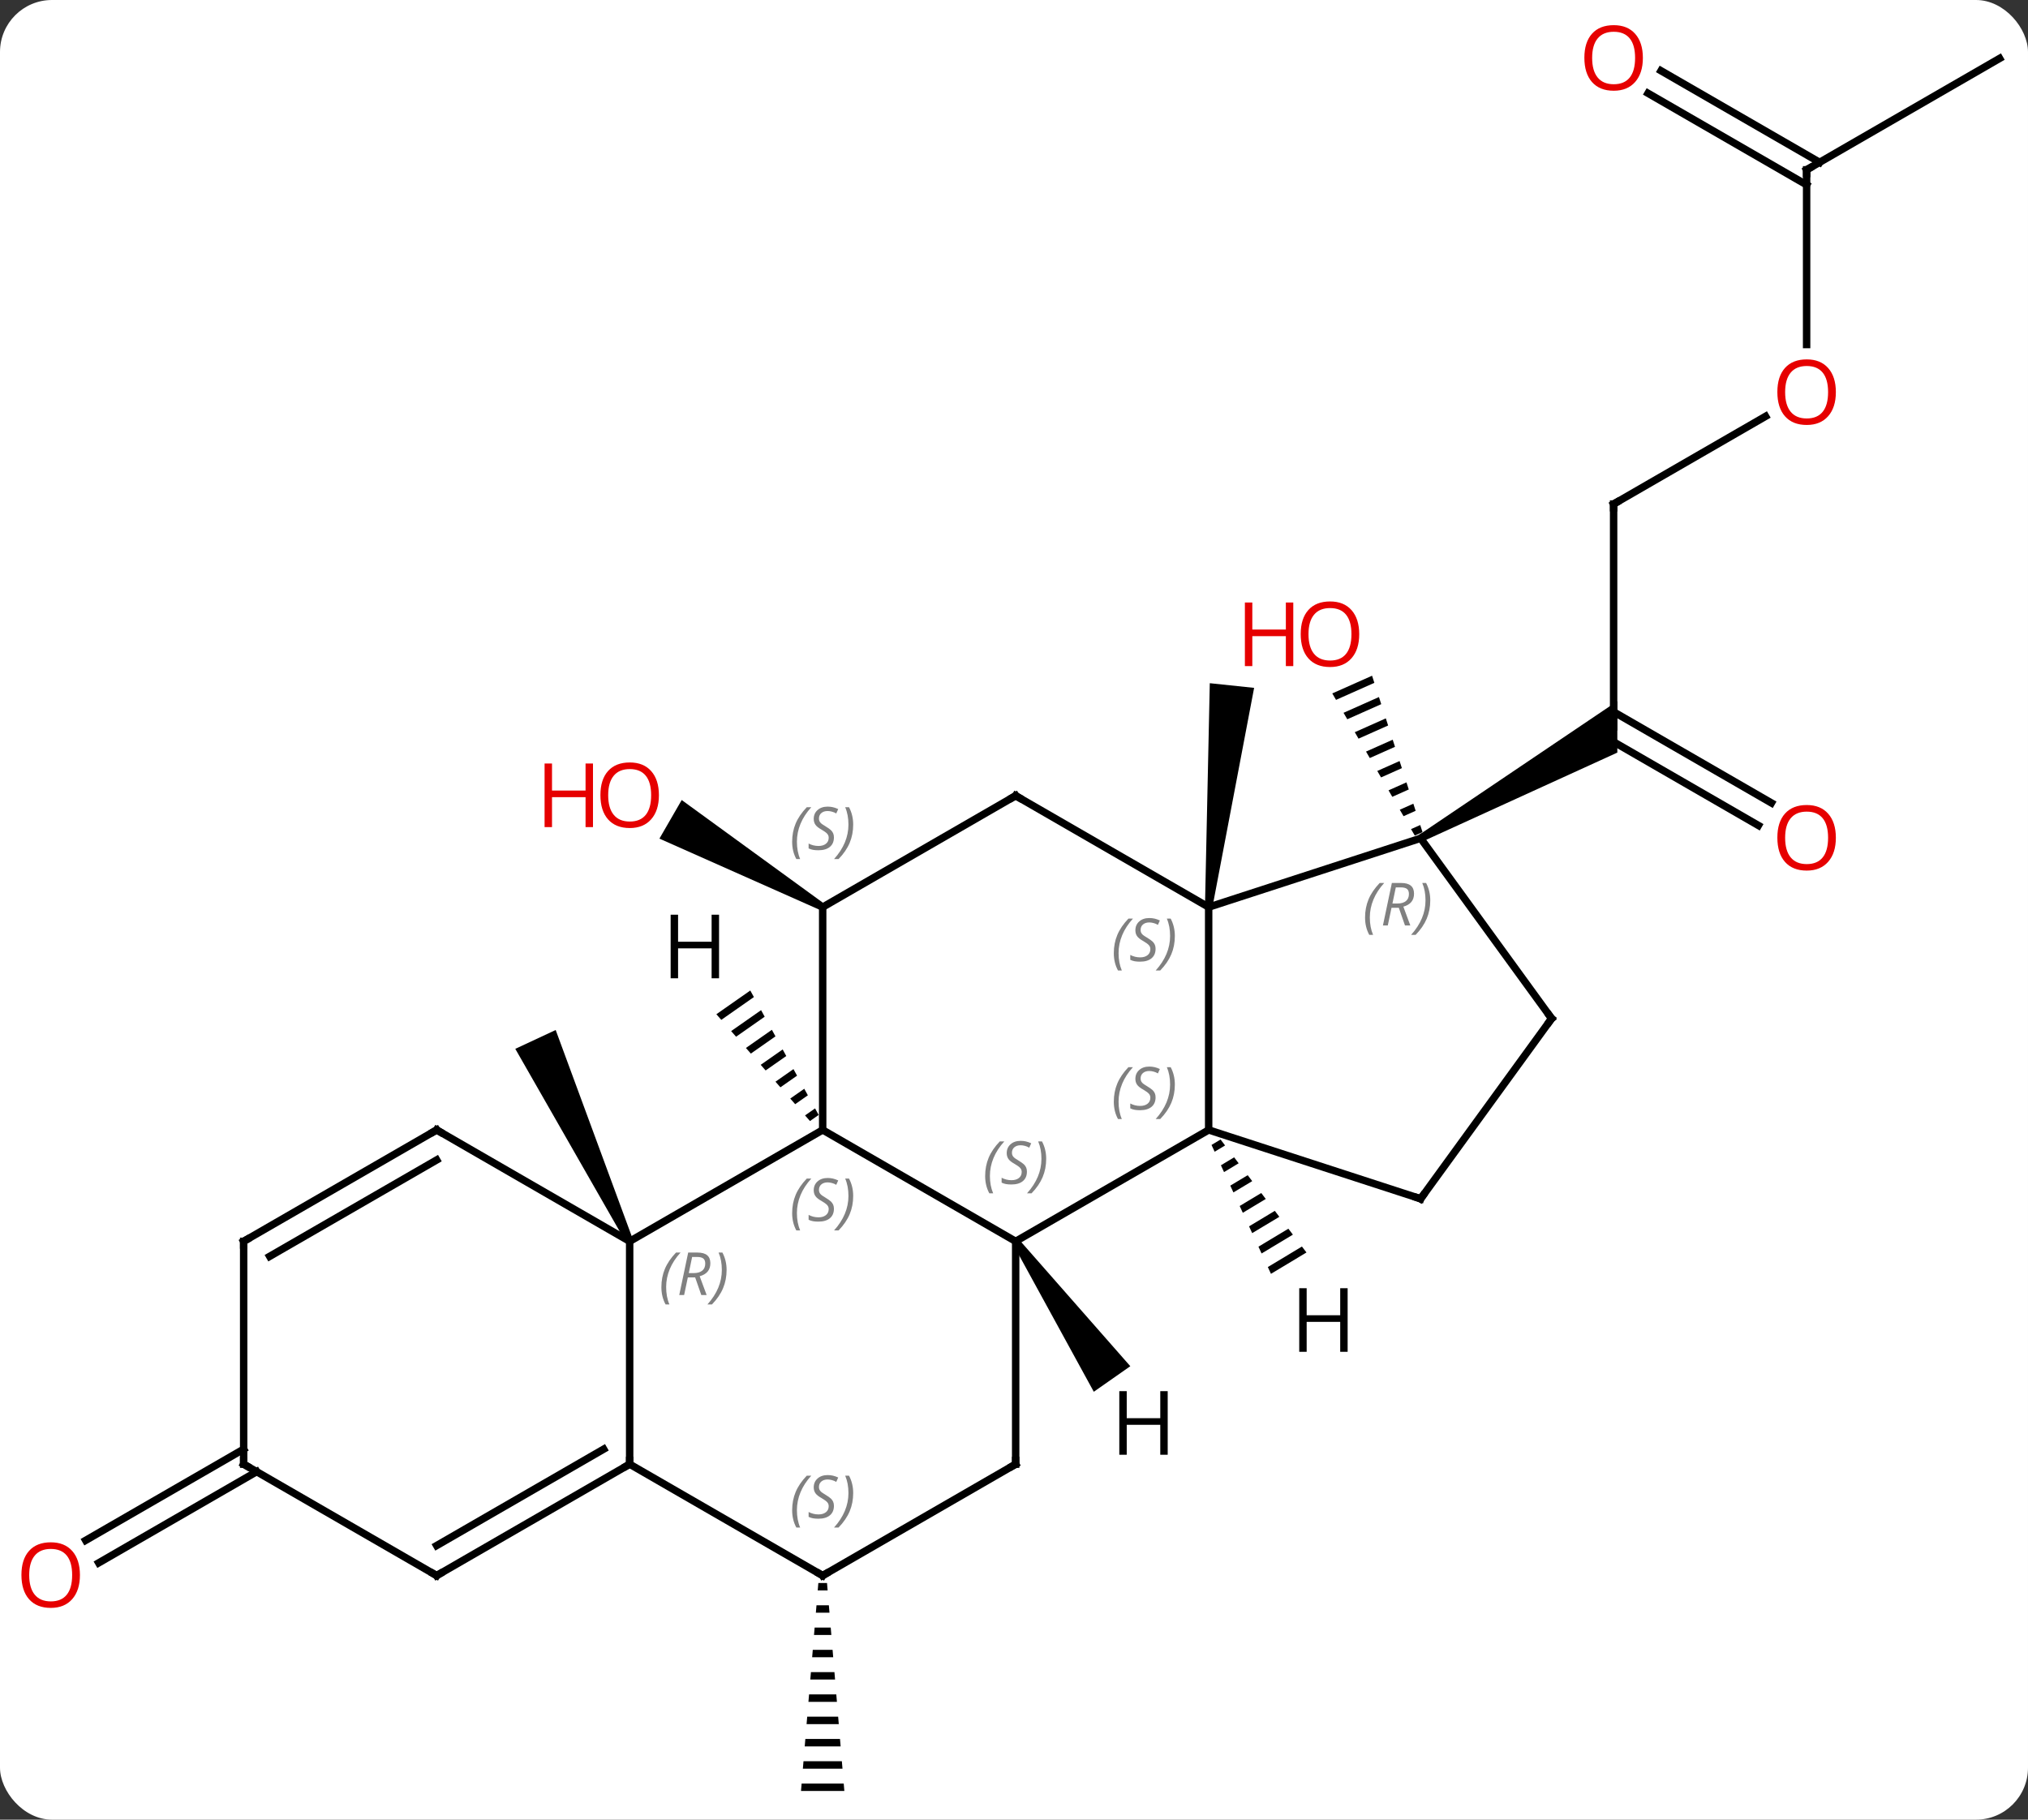 <svg width="273" viewBox="0 0 273 245" style="fill-opacity:1; color-rendering:auto; color-interpolation:auto; text-rendering:auto; stroke:black; stroke-linecap:square; stroke-miterlimit:10; shape-rendering:auto; stroke-opacity:1; fill:black; stroke-dasharray:none; font-weight:normal; stroke-width:1; font-family:'Open Sans'; font-style:normal; stroke-linejoin:miter; font-size:12; stroke-dashoffset:0; image-rendering:auto;" height="245" class="cas-substance-image" xmlns:xlink="http://www.w3.org/1999/xlink" xmlns="http://www.w3.org/2000/svg"><rect x="0" y="0" width="273" height="245" fill="#333333" stroke="none"/><svg class="cas-substance-single-component"><rect y="0" x="0" width="273" stroke="none" ry="7" rx="7" height="245" fill="white" class="cas-substance-group"/><svg y="0" x="0" width="273" viewBox="0 0 273 245" style="fill:black;" height="245" class="cas-substance-single-component-image"><svg><g><g transform="translate(138,125)" style="text-rendering:geometricPrecision; color-rendering:optimizeQuality; color-interpolation:linearRGB; stroke-linecap:butt; image-rendering:optimizeQuality;"><path style="stroke:none;" d="M25.202 -2.813 L24.208 -2.917 L24.856 -33.014 L30.824 -32.386 Z"/><path style="stroke:none;" d="M-52.785 41.924 L-53.691 42.346 L-68.635 16.214 L-63.197 13.678 Z"/><path style="stroke:none;" d="M-27.005 -3.298 L-27.505 -2.432 L-49.232 -12.088 L-46.233 -17.285 Z"/><path style="stroke:none;" d="M-27.838 88.135 L-27.922 89.135 L-26.588 89.135 L-26.672 88.135 ZM-28.088 91.135 L-28.172 92.135 L-26.338 92.135 L-26.422 91.135 ZM-28.338 94.135 L-28.422 95.135 L-26.088 95.135 L-26.172 94.135 ZM-28.588 97.135 L-28.672 98.135 L-25.838 98.135 L-25.922 97.135 ZM-28.838 100.135 L-28.922 101.135 L-25.588 101.135 L-25.672 100.135 ZM-29.088 103.135 L-29.172 104.135 L-25.338 104.135 L-25.422 103.135 ZM-29.338 106.135 L-29.422 107.135 L-25.088 107.135 L-25.172 106.135 ZM-29.588 109.135 L-29.672 110.135 L-24.838 110.135 L-24.922 109.135 ZM-29.838 112.135 L-29.922 113.135 L-24.588 113.135 L-24.672 112.135 ZM-30.088 115.135 L-30.172 116.135 L-24.338 116.135 L-24.422 115.135 Z"/><line y2="-57.135" y1="-27.135" x2="79.218" x1="79.218" style="fill:none;"/><line y2="-13.861" y1="-25.619" x2="98.709" x1="78.343" style="fill:none;"/><line y2="-16.892" y1="-29.156" x2="100.459" x1="79.218" style="fill:none;"/><path style="stroke:none;" d="M53.488 -11.702 L52.988 -12.568 L79.718 -30.599 L79.718 -23.671 Z"/><line y2="-68.946" y1="-57.135" x2="99.675" x1="79.218" style="fill:none;"/><line y2="-102.135" y1="-78.612" x2="105.198" x1="105.198" style="fill:none;"/><line y2="-117.135" y1="-102.135" x2="131.178" x1="105.198" style="fill:none;"/><line y2="-115.472" y1="-103.145" x2="85.598" x1="106.948" style="fill:none;"/><line y2="-112.441" y1="-100.114" x2="83.848" x1="105.198" style="fill:none;"/><path style="stroke:none;" d="M46.7 -34.021 L41.346 -31.638 L41.346 -31.638 L41.851 -30.768 L41.851 -30.768 L47.009 -33.064 L47.009 -33.064 L46.7 -34.021 ZM47.627 -31.149 L42.861 -29.028 L43.366 -28.158 L47.935 -30.192 L47.935 -30.192 L47.627 -31.149 ZM48.553 -28.278 L44.375 -26.418 L44.375 -26.418 L44.88 -25.548 L44.88 -25.548 L48.862 -27.32 L48.553 -28.278 ZM49.479 -25.406 L45.89 -23.808 L45.89 -23.808 L46.395 -22.938 L49.788 -24.449 L49.788 -24.449 L49.479 -25.406 ZM50.406 -22.534 L47.404 -21.198 L47.909 -20.328 L50.715 -21.577 L50.406 -22.534 ZM51.332 -19.663 L48.919 -18.588 L49.423 -17.718 L51.641 -18.705 L51.332 -19.663 ZM52.258 -16.791 L50.433 -15.979 L50.433 -15.979 L50.938 -15.108 L50.938 -15.108 L52.567 -15.834 L52.567 -15.834 L52.258 -16.791 ZM53.185 -13.919 L51.947 -13.369 L52.452 -12.499 L52.452 -12.499 L53.494 -12.962 L53.494 -12.962 L53.185 -13.919 Z"/><line y2="73.145" y1="85.424" x2="-103.448" x1="-124.716" style="fill:none;"/><line y2="70.114" y1="82.393" x2="-105.198" x1="-126.466" style="fill:none;"/><line y2="27.135" y1="42.135" x2="24.705" x1="-1.275" style="fill:none;"/><line y2="27.135" y1="42.135" x2="-27.255" x1="-1.275" style="fill:none;"/><line y2="72.135" y1="42.135" x2="-1.275" x1="-1.275" style="fill:none;"/><line y2="-2.865" y1="27.135" x2="24.705" x1="24.705" style="fill:none;"/><line y2="36.405" y1="27.135" x2="53.238" x1="24.705" style="fill:none;"/><line y2="42.135" y1="27.135" x2="-53.238" x1="-27.255" style="fill:none;"/><line y2="-2.865" y1="27.135" x2="-27.255" x1="-27.255" style="fill:none;"/><line y2="87.135" y1="72.135" x2="-27.255" x1="-1.275" style="fill:none;"/><line y2="-12.135" y1="-2.865" x2="53.238" x1="24.705" style="fill:none;"/><line y2="-17.865" y1="-2.865" x2="-1.275" x1="24.705" style="fill:none;"/><line y2="12.135" y1="36.405" x2="70.872" x1="53.238" style="fill:none;"/><line y2="72.135" y1="42.135" x2="-53.238" x1="-53.238" style="fill:none;"/><line y2="27.135" y1="42.135" x2="-79.218" x1="-53.238" style="fill:none;"/><line y2="-17.865" y1="-2.865" x2="-1.275" x1="-27.255" style="fill:none;"/><line y2="72.135" y1="87.135" x2="-53.238" x1="-27.255" style="fill:none;"/><line y2="12.135" y1="-12.135" x2="70.872" x1="53.238" style="fill:none;"/><line y2="87.135" y1="72.135" x2="-79.218" x1="-53.238" style="fill:none;"/><line y2="83.094" y1="70.114" x2="-79.218" x1="-56.738" style="fill:none;"/><line y2="42.135" y1="27.135" x2="-105.198" x1="-79.218" style="fill:none;"/><line y2="44.156" y1="31.177" x2="-101.698" x1="-79.218" style="fill:none;"/><line y2="72.135" y1="87.135" x2="-105.198" x1="-79.218" style="fill:none;"/><line y2="72.135" y1="42.135" x2="-105.198" x1="-105.198" style="fill:none;"/><path style="stroke:none;" d="M-1.685 42.422 L-0.865 41.848 L14.158 58.946 L9.243 62.387 Z"/><path style="stroke:none;" d="M26.308 28.422 L25.089 29.155 L25.089 29.155 L25.511 30.069 L26.916 29.223 L26.916 29.223 L26.308 28.422 ZM28.134 30.824 L26.353 31.895 L26.353 31.895 L26.774 32.809 L26.774 32.809 L28.742 31.625 L28.742 31.625 L28.134 30.824 ZM29.959 33.226 L27.616 34.635 L27.616 34.635 L28.037 35.548 L28.037 35.548 L30.568 34.027 L29.959 33.226 ZM31.785 35.628 L28.88 37.375 L28.88 37.375 L29.301 38.288 L32.393 36.428 L31.785 35.628 ZM33.61 38.029 L30.143 40.115 L30.564 41.028 L30.564 41.028 L34.219 38.83 L34.219 38.83 L33.61 38.029 ZM35.436 40.431 L31.407 42.855 L31.828 43.768 L31.828 43.768 L36.044 41.232 L35.436 40.431 ZM37.261 42.833 L32.67 45.595 L33.091 46.508 L37.87 43.634 L37.261 42.833 Z"/><path style="stroke:none;" d="M-37 8.362 L-41.566 11.557 L-40.903 12.314 L-36.515 9.244 L-37 8.362 ZM-35.546 11.008 L-39.577 13.827 L-38.913 14.584 L-35.062 11.889 L-35.546 11.008 ZM-34.093 13.653 L-37.587 16.098 L-37.587 16.098 L-36.924 16.855 L-33.609 14.535 L-34.093 13.653 ZM-32.64 16.299 L-35.598 18.368 L-35.598 18.368 L-34.934 19.125 L-32.156 17.181 L-32.156 17.181 L-32.64 16.299 ZM-31.187 18.945 L-33.608 20.639 L-32.945 21.395 L-30.702 19.826 L-30.702 19.826 L-31.187 18.945 ZM-29.734 21.59 L-31.619 22.909 L-31.619 22.909 L-30.956 23.666 L-29.249 22.472 L-29.249 22.472 L-29.734 21.59 ZM-28.28 24.236 L-29.629 25.18 L-28.966 25.936 L-28.966 25.936 L-27.796 25.118 L-27.796 25.118 L-28.28 24.236 Z"/></g><g transform="translate(138,125)" style="fill:rgb(230,0,0); text-rendering:geometricPrecision; color-rendering:optimizeQuality; image-rendering:optimizeQuality; font-family:'Open Sans'; stroke:rgb(230,0,0); color-interpolation:linearRGB;"><path style="stroke:none;" d="M-49.3 -17.935 Q-49.3 -15.873 -50.34 -14.693 Q-51.379 -13.513 -53.222 -13.513 Q-55.113 -13.513 -56.144 -14.678 Q-57.175 -15.842 -57.175 -17.951 Q-57.175 -20.045 -56.144 -21.193 Q-55.113 -22.342 -53.222 -22.342 Q-51.363 -22.342 -50.332 -21.17 Q-49.3 -19.998 -49.3 -17.935 ZM-56.129 -17.935 Q-56.129 -16.201 -55.386 -15.295 Q-54.644 -14.388 -53.222 -14.388 Q-51.8 -14.388 -51.074 -15.287 Q-50.347 -16.185 -50.347 -17.935 Q-50.347 -19.67 -51.074 -20.56 Q-51.8 -21.451 -53.222 -21.451 Q-54.644 -21.451 -55.386 -20.552 Q-56.129 -19.654 -56.129 -17.935 Z"/><path style="stroke:none;" d="M-58.175 -13.638 L-59.175 -13.638 L-59.175 -17.67 L-63.691 -17.67 L-63.691 -13.638 L-64.691 -13.638 L-64.691 -22.201 L-63.691 -22.201 L-63.691 -18.56 L-59.175 -18.56 L-59.175 -22.201 L-58.175 -22.201 L-58.175 -13.638 Z"/></g><g transform="translate(138,125)" style="stroke-linecap:butt; text-rendering:geometricPrecision; color-rendering:optimizeQuality; image-rendering:optimizeQuality; font-family:'Open Sans'; color-interpolation:linearRGB; stroke-miterlimit:5;"><path style="fill:none;" d="M79.218 -56.635 L79.218 -57.135 L79.651 -57.385"/><path style="fill:rgb(230,0,0); stroke:none;" d="M109.135 -12.205 Q109.135 -10.143 108.096 -8.963 Q107.057 -7.783 105.214 -7.783 Q103.323 -7.783 102.292 -8.947 Q101.26 -10.112 101.26 -12.221 Q101.26 -14.315 102.292 -15.463 Q103.323 -16.612 105.214 -16.612 Q107.073 -16.612 108.104 -15.44 Q109.135 -14.268 109.135 -12.205 ZM102.307 -12.205 Q102.307 -10.471 103.05 -9.565 Q103.792 -8.658 105.214 -8.658 Q106.635 -8.658 107.362 -9.557 Q108.089 -10.455 108.089 -12.205 Q108.089 -13.94 107.362 -14.83 Q106.635 -15.721 105.214 -15.721 Q103.792 -15.721 103.05 -14.822 Q102.307 -13.924 102.307 -12.205 Z"/><path style="fill:rgb(230,0,0); stroke:none;" d="M109.135 -72.205 Q109.135 -70.143 108.096 -68.963 Q107.057 -67.783 105.214 -67.783 Q103.323 -67.783 102.292 -68.948 Q101.26 -70.112 101.26 -72.221 Q101.26 -74.315 102.292 -75.463 Q103.323 -76.612 105.214 -76.612 Q107.073 -76.612 108.104 -75.44 Q109.135 -74.268 109.135 -72.205 ZM102.307 -72.205 Q102.307 -70.471 103.05 -69.565 Q103.792 -68.658 105.214 -68.658 Q106.635 -68.658 107.362 -69.557 Q108.089 -70.455 108.089 -72.205 Q108.089 -73.94 107.362 -74.83 Q106.635 -75.721 105.214 -75.721 Q103.792 -75.721 103.05 -74.823 Q102.307 -73.924 102.307 -72.205 Z"/><path style="fill:none;" d="M105.198 -101.635 L105.198 -102.135 L105.631 -102.385"/><path style="fill:rgb(230,0,0); stroke:none;" d="M83.156 -117.205 Q83.156 -115.143 82.116 -113.963 Q81.077 -112.783 79.234 -112.783 Q77.343 -112.783 76.312 -113.948 Q75.281 -115.112 75.281 -117.221 Q75.281 -119.315 76.312 -120.463 Q77.343 -121.612 79.234 -121.612 Q81.093 -121.612 82.124 -120.44 Q83.156 -119.268 83.156 -117.205 ZM76.327 -117.205 Q76.327 -115.471 77.07 -114.565 Q77.812 -113.658 79.234 -113.658 Q80.656 -113.658 81.382 -114.557 Q82.109 -115.455 82.109 -117.205 Q82.109 -118.94 81.382 -119.83 Q80.656 -120.721 79.234 -120.721 Q77.812 -120.721 77.07 -119.823 Q76.327 -118.924 76.327 -117.205 Z"/><path style="fill:rgb(230,0,0); stroke:none;" d="M44.971 -39.613 Q44.971 -37.551 43.932 -36.371 Q42.893 -35.191 41.05 -35.191 Q39.159 -35.191 38.128 -36.355 Q37.096 -37.52 37.096 -39.629 Q37.096 -41.723 38.128 -42.871 Q39.159 -44.02 41.05 -44.02 Q42.909 -44.02 43.94 -42.848 Q44.971 -41.676 44.971 -39.613 ZM38.143 -39.613 Q38.143 -37.879 38.886 -36.973 Q39.628 -36.066 41.05 -36.066 Q42.471 -36.066 43.198 -36.965 Q43.925 -37.863 43.925 -39.613 Q43.925 -41.348 43.198 -42.238 Q42.471 -43.129 41.05 -43.129 Q39.628 -43.129 38.886 -42.23 Q38.143 -41.332 38.143 -39.613 Z"/><path style="fill:rgb(230,0,0); stroke:none;" d="M36.096 -35.316 L35.096 -35.316 L35.096 -39.348 L30.581 -39.348 L30.581 -35.316 L29.581 -35.316 L29.581 -43.879 L30.581 -43.879 L30.581 -40.238 L35.096 -40.238 L35.096 -43.879 L36.096 -43.879 L36.096 -35.316 Z"/><path style="fill:rgb(230,0,0); stroke:none;" d="M-127.24 87.065 Q-127.24 89.127 -128.28 90.307 Q-129.319 91.487 -131.162 91.487 Q-133.053 91.487 -134.084 90.323 Q-135.115 89.158 -135.115 87.049 Q-135.115 84.955 -134.084 83.807 Q-133.053 82.658 -131.162 82.658 Q-129.303 82.658 -128.272 83.83 Q-127.24 85.002 -127.24 87.065 ZM-134.069 87.065 Q-134.069 88.799 -133.326 89.705 Q-132.584 90.612 -131.162 90.612 Q-129.74 90.612 -129.014 89.713 Q-128.287 88.815 -128.287 87.065 Q-128.287 85.33 -129.014 84.44 Q-129.74 83.549 -131.162 83.549 Q-132.584 83.549 -133.326 84.448 Q-134.069 85.346 -134.069 87.065 Z"/></g><g transform="translate(138,125)" style="stroke-linecap:butt; font-size:8.4px; fill:gray; text-rendering:geometricPrecision; image-rendering:optimizeQuality; color-rendering:optimizeQuality; font-family:'Open Sans'; font-style:italic; stroke:gray; color-interpolation:linearRGB; stroke-miterlimit:5;"><path style="stroke:none;" d="M-5.383 33.338 Q-5.383 32.01 -4.915 30.885 Q-4.446 29.76 -3.415 28.682 L-2.805 28.682 Q-3.774 29.744 -4.258 30.916 Q-4.743 32.088 -4.743 33.322 Q-4.743 34.651 -4.305 35.666 L-4.821 35.666 Q-5.383 34.635 -5.383 33.338 ZM0.239 32.744 Q0.239 33.572 -0.308 34.026 Q-0.855 34.479 -1.855 34.479 Q-2.261 34.479 -2.574 34.424 Q-2.886 34.369 -3.167 34.229 L-3.167 33.572 Q-2.542 33.901 -1.839 33.901 Q-1.214 33.901 -0.839 33.604 Q-0.464 33.307 -0.464 32.791 Q-0.464 32.479 -0.667 32.252 Q-0.87 32.026 -1.433 31.698 Q-2.027 31.369 -2.253 31.041 Q-2.48 30.713 -2.48 30.26 Q-2.48 29.526 -1.964 29.065 Q-1.448 28.604 -0.605 28.604 Q-0.23 28.604 0.106 28.682 Q0.442 28.76 0.817 28.932 L0.551 29.526 Q0.301 29.369 -0.019 29.283 Q-0.339 29.198 -0.605 29.198 Q-1.136 29.198 -1.456 29.471 Q-1.777 29.744 -1.777 30.213 Q-1.777 30.416 -1.706 30.565 Q-1.636 30.713 -1.495 30.846 Q-1.355 30.979 -0.933 31.229 Q-0.37 31.573 -0.167 31.768 Q0.036 31.963 0.138 32.197 Q0.239 32.432 0.239 32.744 ZM2.833 31.026 Q2.833 32.354 2.357 33.487 Q1.88 34.619 0.865 35.666 L0.255 35.666 Q2.193 33.51 2.193 31.026 Q2.193 29.698 1.755 28.682 L2.271 28.682 Q2.833 29.744 2.833 31.026 Z"/><path style="stroke:none;" d="M11.936 23.338 Q11.936 22.01 12.405 20.885 Q12.874 19.76 13.905 18.682 L14.514 18.682 Q13.546 19.744 13.061 20.916 Q12.577 22.088 12.577 23.323 Q12.577 24.651 13.014 25.666 L12.499 25.666 Q11.936 24.635 11.936 23.338 ZM17.559 22.744 Q17.559 23.573 17.012 24.026 Q16.465 24.479 15.465 24.479 Q15.059 24.479 14.746 24.424 Q14.434 24.369 14.152 24.229 L14.152 23.573 Q14.777 23.901 15.481 23.901 Q16.106 23.901 16.481 23.604 Q16.856 23.307 16.856 22.791 Q16.856 22.479 16.652 22.252 Q16.449 22.026 15.887 21.698 Q15.293 21.369 15.067 21.041 Q14.84 20.713 14.84 20.26 Q14.84 19.526 15.356 19.065 Q15.871 18.604 16.715 18.604 Q17.09 18.604 17.426 18.682 Q17.762 18.76 18.137 18.932 L17.871 19.526 Q17.621 19.369 17.301 19.284 Q16.981 19.198 16.715 19.198 Q16.184 19.198 15.863 19.471 Q15.543 19.744 15.543 20.213 Q15.543 20.416 15.613 20.565 Q15.684 20.713 15.824 20.846 Q15.965 20.979 16.387 21.229 Q16.949 21.573 17.152 21.768 Q17.356 21.963 17.457 22.198 Q17.559 22.432 17.559 22.744 ZM20.153 21.026 Q20.153 22.354 19.677 23.487 Q19.2 24.619 18.184 25.666 L17.575 25.666 Q19.513 23.51 19.513 21.026 Q19.513 19.698 19.075 18.682 L19.591 18.682 Q20.153 19.744 20.153 21.026 Z"/><path style="stroke:none;" d="M-31.364 38.338 Q-31.364 37.01 -30.895 35.885 Q-30.426 34.76 -29.395 33.682 L-28.786 33.682 Q-29.754 34.744 -30.239 35.916 Q-30.723 37.088 -30.723 38.322 Q-30.723 39.651 -30.286 40.666 L-30.801 40.666 Q-31.364 39.635 -31.364 38.338 ZM-25.741 37.744 Q-25.741 38.572 -26.288 39.026 Q-26.835 39.479 -27.835 39.479 Q-28.241 39.479 -28.554 39.424 Q-28.866 39.369 -29.148 39.229 L-29.148 38.572 Q-28.523 38.901 -27.819 38.901 Q-27.194 38.901 -26.819 38.604 Q-26.444 38.307 -26.444 37.791 Q-26.444 37.479 -26.648 37.252 Q-26.851 37.026 -27.413 36.697 Q-28.007 36.369 -28.233 36.041 Q-28.46 35.713 -28.46 35.26 Q-28.46 34.526 -27.944 34.065 Q-27.429 33.604 -26.585 33.604 Q-26.21 33.604 -25.874 33.682 Q-25.538 33.76 -25.163 33.932 L-25.429 34.526 Q-25.679 34.369 -25.999 34.283 Q-26.319 34.197 -26.585 34.197 Q-27.116 34.197 -27.436 34.471 Q-27.757 34.744 -27.757 35.213 Q-27.757 35.416 -27.686 35.565 Q-27.616 35.713 -27.476 35.846 Q-27.335 35.979 -26.913 36.229 Q-26.351 36.572 -26.148 36.768 Q-25.944 36.963 -25.843 37.197 Q-25.741 37.432 -25.741 37.744 ZM-23.147 36.026 Q-23.147 37.354 -23.623 38.487 Q-24.1 39.619 -25.116 40.666 L-25.725 40.666 Q-23.787 38.51 -23.787 36.026 Q-23.787 34.697 -24.225 33.682 L-23.709 33.682 Q-23.147 34.744 -23.147 36.026 Z"/><path style="fill:none; stroke:black;" d="M-1.275 71.635 L-1.275 72.135 L-1.708 72.385"/><path style="stroke:none;" d="M11.936 3.338 Q11.936 2.01 12.405 0.885 Q12.874 -0.24 13.905 -1.318 L14.514 -1.318 Q13.546 -0.256 13.061 0.916 Q12.577 2.088 12.577 3.322 Q12.577 4.651 13.014 5.666 L12.499 5.666 Q11.936 4.635 11.936 3.338 ZM17.559 2.744 Q17.559 3.572 17.012 4.026 Q16.465 4.479 15.465 4.479 Q15.059 4.479 14.746 4.424 Q14.434 4.369 14.152 4.229 L14.152 3.572 Q14.777 3.901 15.481 3.901 Q16.106 3.901 16.481 3.604 Q16.856 3.307 16.856 2.791 Q16.856 2.479 16.652 2.252 Q16.449 2.026 15.887 1.697 Q15.293 1.369 15.067 1.041 Q14.84 0.713 14.84 0.26 Q14.84 -0.474 15.356 -0.935 Q15.871 -1.396 16.715 -1.396 Q17.09 -1.396 17.426 -1.318 Q17.762 -1.24 18.137 -1.068 L17.871 -0.474 Q17.621 -0.631 17.301 -0.717 Q16.981 -0.803 16.715 -0.803 Q16.184 -0.803 15.863 -0.529 Q15.543 -0.256 15.543 0.213 Q15.543 0.416 15.613 0.565 Q15.684 0.713 15.824 0.846 Q15.965 0.979 16.387 1.229 Q16.949 1.572 17.152 1.768 Q17.356 1.963 17.457 2.197 Q17.559 2.432 17.559 2.744 ZM20.153 1.026 Q20.153 2.354 19.677 3.486 Q19.2 4.619 18.184 5.666 L17.575 5.666 Q19.513 3.51 19.513 1.026 Q19.513 -0.303 19.075 -1.318 L19.591 -1.318 Q20.153 -0.256 20.153 1.026 Z"/><path style="fill:none; stroke:black;" d="M52.763 36.251 L53.238 36.405 L53.532 36.001"/><path style="stroke:none;" d="M-48.967 48.299 Q-48.967 46.971 -48.498 45.846 Q-48.029 44.721 -46.998 43.643 L-46.388 43.643 Q-47.357 44.706 -47.842 45.877 Q-48.326 47.049 -48.326 48.284 Q-48.326 49.612 -47.888 50.627 L-48.404 50.627 Q-48.967 49.596 -48.967 48.299 ZM-45.406 46.987 L-45.906 49.362 L-46.563 49.362 L-45.359 43.643 L-44.109 43.643 Q-42.375 43.643 -42.375 45.081 Q-42.375 46.44 -43.813 46.831 L-42.875 49.362 L-43.594 49.362 L-44.422 46.987 L-45.406 46.987 ZM-44.828 44.237 Q-45.219 46.159 -45.281 46.409 L-44.625 46.409 Q-43.875 46.409 -43.469 46.081 Q-43.063 45.752 -43.063 45.127 Q-43.063 44.659 -43.321 44.448 Q-43.578 44.237 -44.172 44.237 L-44.828 44.237 ZM-40.189 45.987 Q-40.189 47.315 -40.666 48.448 Q-41.142 49.581 -42.158 50.627 L-42.767 50.627 Q-40.83 48.471 -40.83 45.987 Q-40.83 44.659 -41.267 43.643 L-40.752 43.643 Q-40.189 44.706 -40.189 45.987 Z"/><path style="stroke:none;" d="M-31.364 -11.662 Q-31.364 -12.99 -30.895 -14.115 Q-30.426 -15.24 -29.395 -16.318 L-28.786 -16.318 Q-29.754 -15.256 -30.239 -14.084 Q-30.723 -12.912 -30.723 -11.678 Q-30.723 -10.349 -30.286 -9.334 L-30.801 -9.334 Q-31.364 -10.365 -31.364 -11.662 ZM-25.741 -12.256 Q-25.741 -11.428 -26.288 -10.974 Q-26.835 -10.521 -27.835 -10.521 Q-28.241 -10.521 -28.554 -10.576 Q-28.866 -10.631 -29.148 -10.771 L-29.148 -11.428 Q-28.523 -11.099 -27.819 -11.099 Q-27.194 -11.099 -26.819 -11.396 Q-26.444 -11.693 -26.444 -12.209 Q-26.444 -12.521 -26.648 -12.748 Q-26.851 -12.974 -27.413 -13.303 Q-28.007 -13.631 -28.233 -13.959 Q-28.46 -14.287 -28.46 -14.74 Q-28.46 -15.474 -27.944 -15.935 Q-27.429 -16.396 -26.585 -16.396 Q-26.21 -16.396 -25.874 -16.318 Q-25.538 -16.24 -25.163 -16.068 L-25.429 -15.474 Q-25.679 -15.631 -25.999 -15.717 Q-26.319 -15.803 -26.585 -15.803 Q-27.116 -15.803 -27.436 -15.529 Q-27.757 -15.256 -27.757 -14.787 Q-27.757 -14.584 -27.686 -14.435 Q-27.616 -14.287 -27.476 -14.154 Q-27.335 -14.021 -26.913 -13.771 Q-26.351 -13.428 -26.148 -13.232 Q-25.944 -13.037 -25.843 -12.803 Q-25.741 -12.568 -25.741 -12.256 ZM-23.147 -13.974 Q-23.147 -12.646 -23.623 -11.513 Q-24.1 -10.381 -25.116 -9.334 L-25.725 -9.334 Q-23.787 -11.49 -23.787 -13.974 Q-23.787 -15.303 -24.225 -16.318 L-23.709 -16.318 Q-23.147 -15.256 -23.147 -13.974 Z"/><path style="fill:none; stroke:black;" d="M-26.822 86.885 L-27.255 87.135 L-27.688 86.885"/><path style="stroke:none;" d="M-31.364 78.338 Q-31.364 77.01 -30.895 75.885 Q-30.426 74.76 -29.395 73.682 L-28.786 73.682 Q-29.754 74.744 -30.239 75.916 Q-30.723 77.088 -30.723 78.323 Q-30.723 79.651 -30.286 80.666 L-30.801 80.666 Q-31.364 79.635 -31.364 78.338 ZM-25.741 77.744 Q-25.741 78.573 -26.288 79.026 Q-26.835 79.479 -27.835 79.479 Q-28.241 79.479 -28.554 79.424 Q-28.866 79.369 -29.148 79.229 L-29.148 78.573 Q-28.523 78.901 -27.819 78.901 Q-27.194 78.901 -26.819 78.604 Q-26.444 78.307 -26.444 77.791 Q-26.444 77.479 -26.648 77.252 Q-26.851 77.026 -27.413 76.698 Q-28.007 76.369 -28.233 76.041 Q-28.46 75.713 -28.46 75.26 Q-28.46 74.526 -27.944 74.065 Q-27.429 73.604 -26.585 73.604 Q-26.21 73.604 -25.874 73.682 Q-25.538 73.76 -25.163 73.932 L-25.429 74.526 Q-25.679 74.369 -25.999 74.283 Q-26.319 74.198 -26.585 74.198 Q-27.116 74.198 -27.436 74.471 Q-27.757 74.744 -27.757 75.213 Q-27.757 75.416 -27.686 75.565 Q-27.616 75.713 -27.476 75.846 Q-27.335 75.979 -26.913 76.229 Q-26.351 76.573 -26.148 76.768 Q-25.944 76.963 -25.843 77.198 Q-25.741 77.432 -25.741 77.744 ZM-23.147 76.026 Q-23.147 77.354 -23.623 78.487 Q-24.1 79.619 -25.116 80.666 L-25.725 80.666 Q-23.787 78.51 -23.787 76.026 Q-23.787 74.698 -24.225 73.682 L-23.709 73.682 Q-23.147 74.744 -23.147 76.026 Z"/><path style="stroke:none;" d="M45.759 -1.46 Q45.759 -2.788 46.228 -3.913 Q46.697 -5.038 47.728 -6.117 L48.337 -6.117 Q47.368 -5.054 46.884 -3.882 Q46.4 -2.71 46.4 -1.476 Q46.4 -0.148 46.837 0.868 L46.322 0.868 Q45.759 -0.164 45.759 -1.46 ZM49.319 -2.773 L48.819 -0.398 L48.163 -0.398 L49.366 -6.117 L50.616 -6.117 Q52.35 -6.117 52.35 -4.679 Q52.35 -3.32 50.913 -2.929 L51.85 -0.398 L51.132 -0.398 L50.304 -2.773 L49.319 -2.773 ZM49.897 -5.523 Q49.507 -3.601 49.444 -3.351 L50.1 -3.351 Q50.85 -3.351 51.257 -3.679 Q51.663 -4.007 51.663 -4.632 Q51.663 -5.101 51.405 -5.312 Q51.147 -5.523 50.554 -5.523 L49.897 -5.523 ZM54.536 -3.773 Q54.536 -2.445 54.06 -1.312 Q53.583 -0.179 52.568 0.868 L51.958 0.868 Q53.896 -1.288 53.896 -3.773 Q53.896 -5.101 53.458 -6.117 L53.974 -6.117 Q54.536 -5.054 54.536 -3.773 Z"/><path style="fill:none; stroke:black;" d="M-0.842 -17.615 L-1.275 -17.865 L-1.708 -17.615"/><path style="fill:none; stroke:black;" d="M70.578 12.54 L70.872 12.135 L70.578 11.73"/><path style="fill:none; stroke:black;" d="M-53.671 72.385 L-53.238 72.135 L-53.238 71.635"/><path style="fill:none; stroke:black;" d="M-78.785 27.385 L-79.218 27.135 L-79.651 27.385"/><path style="fill:none; stroke:black;" d="M-78.785 86.885 L-79.218 87.135 L-79.651 86.885"/><path style="fill:none; stroke:black;" d="M-104.765 41.885 L-105.198 42.135 L-105.198 42.635"/><path style="fill:none; stroke:black;" d="M-104.765 72.385 L-105.198 72.135 L-105.198 71.635"/></g><g transform="translate(138,125)" style="stroke-linecap:butt; text-rendering:geometricPrecision; color-rendering:optimizeQuality; image-rendering:optimizeQuality; font-family:'Open Sans'; color-interpolation:linearRGB; stroke-miterlimit:5;"><path style="stroke:none;" d="M19.191 70.867 L18.191 70.867 L18.191 66.836 L13.675 66.836 L13.675 70.867 L12.675 70.867 L12.675 62.305 L13.675 62.305 L13.675 65.945 L18.191 65.945 L18.191 62.305 L19.191 62.305 L19.191 70.867 Z"/><path style="stroke:none;" d="M43.413 57.007 L42.413 57.007 L42.413 52.976 L37.897 52.976 L37.897 57.007 L36.897 57.007 L36.897 48.445 L37.897 48.445 L37.897 52.085 L42.413 52.085 L42.413 48.445 L43.413 48.445 L43.413 57.007 Z"/><path style="stroke:none;" d="M-41.205 6.718 L-42.205 6.718 L-42.205 2.687 L-46.721 2.687 L-46.721 6.718 L-47.721 6.718 L-47.721 -1.844 L-46.721 -1.844 L-46.721 1.796 L-42.205 1.796 L-42.205 -1.844 L-41.205 -1.844 L-41.205 6.718 Z"/></g></g></svg></svg></svg></svg>